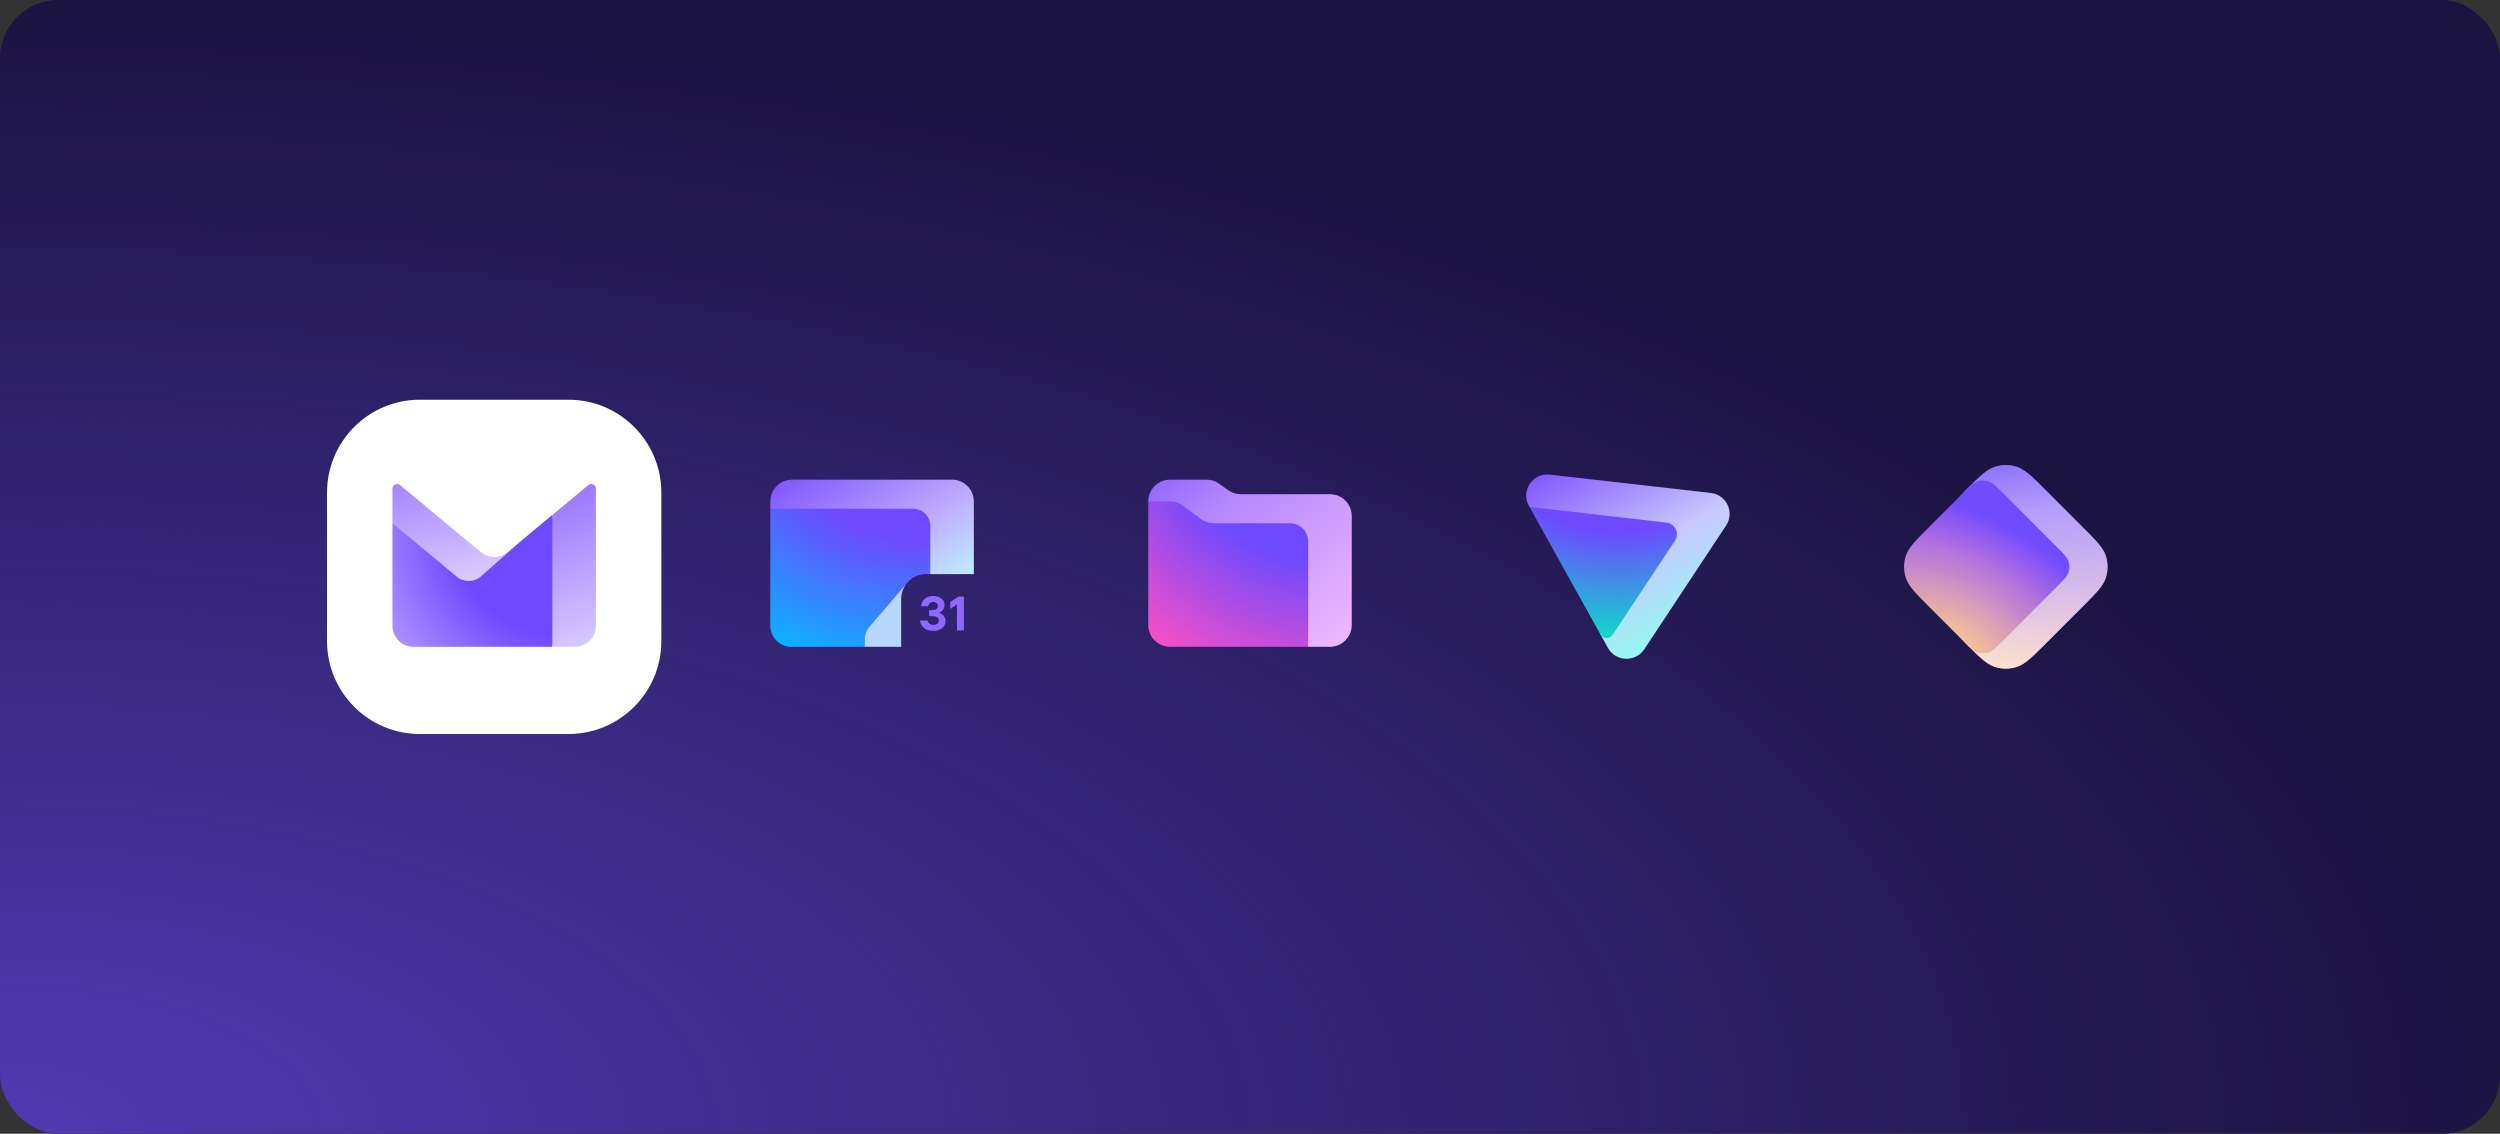 <svg width="344" height="156" viewBox="0 0 344 156" fill="none" xmlns="http://www.w3.org/2000/svg">
    <rect x="0" y="0" width="344" height="156" fill="#333333" stroke="none"/>
    <g clip-path="url(#clip0_31457_77946)">
        <rect width="344" height="156" rx="8" fill="#1B1340" />
        <rect width="344" height="156" rx="8" fill="url(#paint0_radial_31457_77946)" />
        <path
            d="M45 67.778C45 60.721 50.721 55 57.778 55H78.222C85.279 55 91 60.721 91 67.778V88.222C91 95.279 85.279 101 78.222 101H57.778C50.721 101 45 95.279 45 88.222V67.778Z"
            fill="white"
        />
        <path
            fill-rule="evenodd"
            clip-rule="evenodd"
            d="M71.78 74.362L71.782 74.364L64 83.002L54 71.994V67.246C54 66.701 54.636 66.403 55.055 66.751L66.15 75.965C67.222 76.856 68.778 76.856 69.851 75.965L71.78 74.362Z"
            fill="url(#paint1_linear_31457_77946)"
        />
        <path
            d="M76 70.856L71.78 74.36L71.782 74.361L66.194 79.297C65.243 80.138 63.82 80.159 62.843 79.347L54 71.992V86.103C54 87.702 55.297 88.999 56.897 88.999H76L78 79.927L76 70.856Z"
            fill="url(#paint2_radial_31457_77946)"
        />
        <path
            fill-rule="evenodd"
            clip-rule="evenodd"
            d="M76 70.862V89.002L79.103 89.002C80.703 89.002 82 87.705 82 86.105V67.246C82 66.701 81.365 66.403 80.945 66.751L76 70.862Z"
            fill="url(#paint3_linear_31457_77946)"
        />
        <path
            d="M109 66C107.343 66 106 67.343 106 69V70L107 71V88L127 78L128 79H134V69C134 67.343 132.657 66 131 66H109Z"
            fill="url(#paint4_linear_31457_77946)"
        />
        <path
            d="M125.643 70H106V86.119C106 87.71 107.29 89 108.881 89H119L124.251 81.123C124.759 79.878 125.982 79 127.41 79H128L128 72.357C128 71.055 126.945 70 125.643 70Z"
            fill="url(#paint5_radial_31457_77946)"
        />
        <path
            d="M119 88.999V87.923C119 87.326 119.213 86.749 119.602 86.296L124.655 80.399C124.759 80.256 124.875 80.121 125 79.996L124.655 80.399C124.243 80.963 124 81.657 124 82.409V88.999L119 88.999Z"
            fill="#B8D7FF"
        />
        <path
            d="M126.6 85.385H127.62C127.662 85.561 127.765 85.717 127.913 85.826C128.058 85.934 128.238 85.99 128.422 85.981C128.883 85.981 129.188 85.729 129.188 85.359C129.188 84.989 128.872 84.784 128.244 84.784H127.839V83.951H128.191C128.798 83.951 129.046 83.728 129.046 83.396C129.046 83.065 128.777 82.836 128.404 82.836C128.238 82.827 128.073 82.88 127.949 82.989C127.821 83.097 127.744 83.25 127.73 83.414H126.745C126.78 82.833 127.242 82 128.398 82C129.327 82 129.969 82.525 129.969 83.264C129.969 83.502 129.895 83.734 129.753 83.924C129.611 84.115 129.413 84.259 129.185 84.329V84.344C129.451 84.391 129.691 84.532 129.86 84.74C130.028 84.948 130.117 85.21 130.108 85.479C130.108 86.28 129.369 86.808 128.413 86.808C127.398 86.814 126.674 86.242 126.6 85.385Z"
            fill="#8F69FF"
        />
        <path
            d="M131.892 82.08H132.634V86.741H131.676V83.165L130.753 83.787V82.845L131.892 82.08Z"
            fill="#8F69FF"
        />
        <path
            d="M158 69L162 67L169 71H181V88L180 89H161C159.343 89 158 87.657 158 86V69Z"
            fill="url(#paint6_radial_31457_77946)"
        />
        <path
            fill-rule="evenodd"
            clip-rule="evenodd"
            d="M168.961 67.426C169.474 67.799 170.092 68 170.726 68L183 68C184.657 68 186 69.343 186 71V86C186 87.657 184.657 89 183 89H180V74.5C180 73.119 178.881 72 177.5 72H167C166.351 72 165.719 71.79 165.2 71.4L162.8 69.6C162.281 69.21 161.649 69 161 69L158 69C158 67.343 159.343 66 161 66H166.024C166.658 66 167.276 66.201 167.789 66.574L168.961 67.426Z"
            fill="url(#paint7_linear_31457_77946)"
        />
        <path
            fill-rule="evenodd"
            clip-rule="evenodd"
            d="M221.247 89.148C222.311 91.061 225.044 91.165 226.252 89.338L237.517 72.303C238.712 70.497 237.569 68.075 235.406 67.829L213.263 65.309C210.903 65.04 209.222 67.53 210.37 69.594L210.46 69.755L220.34 76.525L220.22 87.295L221.247 89.148Z"
            fill="url(#paint8_linear_31457_77946)"
        />
        <path
            d="M221.881 87.363L222.881 85.872L230.475 74.4C231.139 73.397 230.505 72.052 229.304 71.914L210.457 69.75L220.22 87.302C220.577 87.93 221.478 87.965 221.881 87.363Z"
            fill="url(#paint9_radial_31457_77946)"
        />
        <path
            d="M270.42 67.537C272.373 65.584 273.35 64.607 274.476 64.241C275.466 63.919 276.533 63.919 277.524 64.241C278.65 64.607 279.627 65.584 281.58 67.537L286.463 72.42C288.416 74.373 289.393 75.35 289.759 76.476C290.08 77.466 290.08 78.534 289.759 79.524C289.393 80.65 288.416 81.627 286.463 83.58L281.58 88.463C279.627 90.416 278.65 91.393 277.524 91.759C276.533 92.081 275.466 92.081 274.476 91.759C273.35 91.393 272.373 90.416 270.42 88.463L269.502 87.434C268.946 86.811 268.669 86.499 268.47 86.145C268.295 85.831 268.166 85.493 268.088 85.142C268 84.746 268 84.328 268 83.494L268 72.506C268 71.672 268 71.254 268.088 70.858C268.166 70.507 268.295 70.169 268.47 69.855C268.669 69.501 268.946 69.189 269.502 68.566L270.42 67.537Z"
            fill="url(#paint10_radial_31457_77946)"
        />
        <path
            d="M270.42 67.537C272.373 65.584 273.35 64.607 274.476 64.241C275.466 63.919 276.533 63.919 277.524 64.241C278.65 64.607 279.627 65.584 281.58 67.537L286.463 72.42C288.416 74.373 289.393 75.35 289.759 76.476C290.08 77.466 290.08 78.534 289.759 79.524C289.393 80.65 288.416 81.627 286.463 83.58L281.58 88.463C279.627 90.416 278.65 91.393 277.524 91.759C276.533 92.081 275.466 92.081 274.476 91.759C273.35 91.393 272.373 90.416 270.42 88.463L269.502 87.434C268.946 86.811 268.669 86.499 268.47 86.145C268.295 85.831 268.166 85.493 268.088 85.142C268 84.746 268 84.328 268 83.494L268 72.506C268 71.672 268 71.254 268.088 70.858C268.166 70.507 268.295 70.169 268.47 69.855C268.669 69.501 268.946 69.189 269.502 68.566L270.42 67.537Z"
            fill="url(#paint11_linear_31457_77946)"
        />
        <path
            d="M270.071 67.886C271.048 66.909 271.536 66.421 272.099 66.238C272.594 66.077 273.128 66.077 273.623 66.238C274.186 66.421 274.675 66.909 275.651 67.886L282.975 75.21C283.952 76.186 284.44 76.675 284.623 77.238C284.784 77.733 284.784 78.267 284.623 78.762C284.44 79.325 283.952 79.813 282.975 80.79L275.651 88.114C274.675 89.091 274.186 89.579 273.623 89.762C273.128 89.923 272.594 89.923 272.099 89.762C271.536 89.579 271.048 89.091 270.071 88.114L265.537 83.58C263.584 81.627 262.607 80.65 262.241 79.524C261.92 78.533 261.92 77.466 262.241 76.476C262.607 75.35 263.584 74.373 265.537 72.42L270.071 67.886Z"
            fill="url(#paint12_radial_31457_77946)"
        />
    </g>
    <defs>
        <radialGradient
            id="paint0_radial_31457_77946"
            cx="0"
            cy="0"
            r="1"
            gradientUnits="userSpaceOnUse"
            gradientTransform="translate(0 156) rotate(-90) scale(156 344)"
        >
            <stop stop-color="#513AB3" />
            <stop offset="1" stop-color="#513AB2" stop-opacity="0" />
        </radialGradient>
        <linearGradient
            id="paint1_linear_31457_77946"
            x1="64.507"
            y1="83.154"
            x2="55.116"
            y2="50.532"
            gradientUnits="userSpaceOnUse"
        >
            <stop stop-color="#E3D9FF" />
            <stop offset="1" stop-color="#7341FF" />
        </linearGradient>
        <radialGradient
            id="paint2_radial_31457_77946"
            cx="0"
            cy="0"
            r="1"
            gradientUnits="userSpaceOnUse"
            gradientTransform="translate(77.895 73.076) scale(27.988 26.381)"
        >
            <stop offset="0.556" stop-color="#6D4AFF" />
            <stop offset="0.994" stop-color="#AA8EFF" />
        </radialGradient>
        <linearGradient
            id="paint3_linear_31457_77946"
            x1="91.055"
            y1="103.524"
            x2="69.455"
            y2="56.927"
            gradientUnits="userSpaceOnUse"
        >
            <stop offset="0.271" stop-color="#E3D9FF" />
            <stop offset="1" stop-color="#7341FF" />
        </linearGradient>
        <linearGradient
            id="paint4_linear_31457_77946"
            x1="129.522"
            y1="81.036"
            x2="113.191"
            y2="57.308"
            gradientUnits="userSpaceOnUse"
        >
            <stop stop-color="#BFE8FF" />
            <stop offset="0.307" stop-color="#BFABFF" />
            <stop offset="1" stop-color="#7341FF" />
        </linearGradient>
        <radialGradient
            id="paint5_radial_31457_77946"
            cx="0"
            cy="0"
            r="1"
            gradientUnits="userSpaceOnUse"
            gradientTransform="translate(127.159 54.149) scale(44.918 40.141)"
        >
            <stop offset="0.503" stop-color="#6D4AFF" />
            <stop offset="0.994" stop-color="#06B8FF" />
        </radialGradient>
        <radialGradient
            id="paint6_radial_31457_77946"
            cx="0"
            cy="0"
            r="1"
            gradientUnits="userSpaceOnUse"
            gradientTransform="translate(182.926 51.886) scale(42.918 45.552)"
        >
            <stop offset="0.556" stop-color="#6D4AFF" />
            <stop offset="1" stop-color="#FF50C3" />
        </radialGradient>
        <linearGradient
            id="paint7_linear_31457_77946"
            x1="157.631"
            y1="53.997"
            x2="192.345"
            y2="92.431"
            gradientUnits="userSpaceOnUse"
        >
            <stop stop-color="#7341FF" />
            <stop offset="0.359" stop-color="#B487FF" />
            <stop offset="1" stop-color="#FFC8FF" />
        </linearGradient>
        <linearGradient
            id="paint8_linear_31457_77946"
            x1="235.32"
            y1="89.147"
            x2="217.303"
            y2="58.077"
            gradientUnits="userSpaceOnUse"
        >
            <stop offset="0.066" stop-color="#8EFFEE" />
            <stop offset="0.45" stop-color="#C9C7FF" />
            <stop offset="1" stop-color="#7341FF" />
        </linearGradient>
        <radialGradient
            id="paint9_radial_31457_77946"
            cx="0"
            cy="0"
            r="1"
            gradientUnits="userSpaceOnUse"
            gradientTransform="translate(221.907 61.715) rotate(93.755) scale(28.588 36.867)"
        >
            <stop offset="0.403" stop-color="#6D4AFF" />
            <stop offset="0.994" stop-color="#00F0C3" />
        </radialGradient>
        <radialGradient
            id="paint10_radial_31457_77946"
            cx="0"
            cy="0"
            r="1"
            gradientUnits="userSpaceOnUse"
            gradientTransform="translate(270.45 92.546) rotate(-58.142) scale(23.373 36.551)"
        >
            <stop stop-color="#FFD580" />
            <stop offset="0.094" stop-color="#F6C592" />
            <stop offset="0.205" stop-color="#EBB6A2" />
            <stop offset="0.324" stop-color="#DFA5AF" />
            <stop offset="0.429" stop-color="#D397BE" />
            <stop offset="0.534" stop-color="#C486CB" />
            <stop offset="0.649" stop-color="#B578D9" />
            <stop offset="0.771" stop-color="#A166E5" />
            <stop offset="0.891" stop-color="#8B57F2" />
            <stop offset="1" stop-color="#704CFF" />
        </radialGradient>
        <linearGradient
            id="paint11_linear_31457_77946"
            x1="269.486"
            y1="58.44"
            x2="274.931"
            y2="91.678"
            gradientUnits="userSpaceOnUse"
        >
            <stop stop-color="#6D4AFF" />
            <stop offset="0.392" stop-color="#B39FFB" stop-opacity="0.978" />
            <stop offset="1" stop-color="#FFE8DB" stop-opacity="0.8" />
        </linearGradient>
        <radialGradient
            id="paint12_radial_31457_77946"
            cx="0"
            cy="0"
            r="1"
            gradientUnits="userSpaceOnUse"
            gradientTransform="translate(268.397 89.7) rotate(-58.142) scale(18.8 29.4)"
        >
            <stop stop-color="#FFD580" />
            <stop offset="0.094" stop-color="#F6C592" />
            <stop offset="0.205" stop-color="#EBB6A2" />
            <stop offset="0.324" stop-color="#DFA5AF" />
            <stop offset="0.429" stop-color="#D397BE" />
            <stop offset="0.534" stop-color="#C486CB" />
            <stop offset="0.649" stop-color="#B578D9" />
            <stop offset="0.771" stop-color="#A166E5" />
            <stop offset="0.891" stop-color="#8B57F2" />
            <stop offset="1" stop-color="#704CFF" />
        </radialGradient>
        <clipPath id="clip0_31457_77946">
            <rect width="344" height="156" rx="8" fill="white" />
        </clipPath>
    </defs>
</svg>
